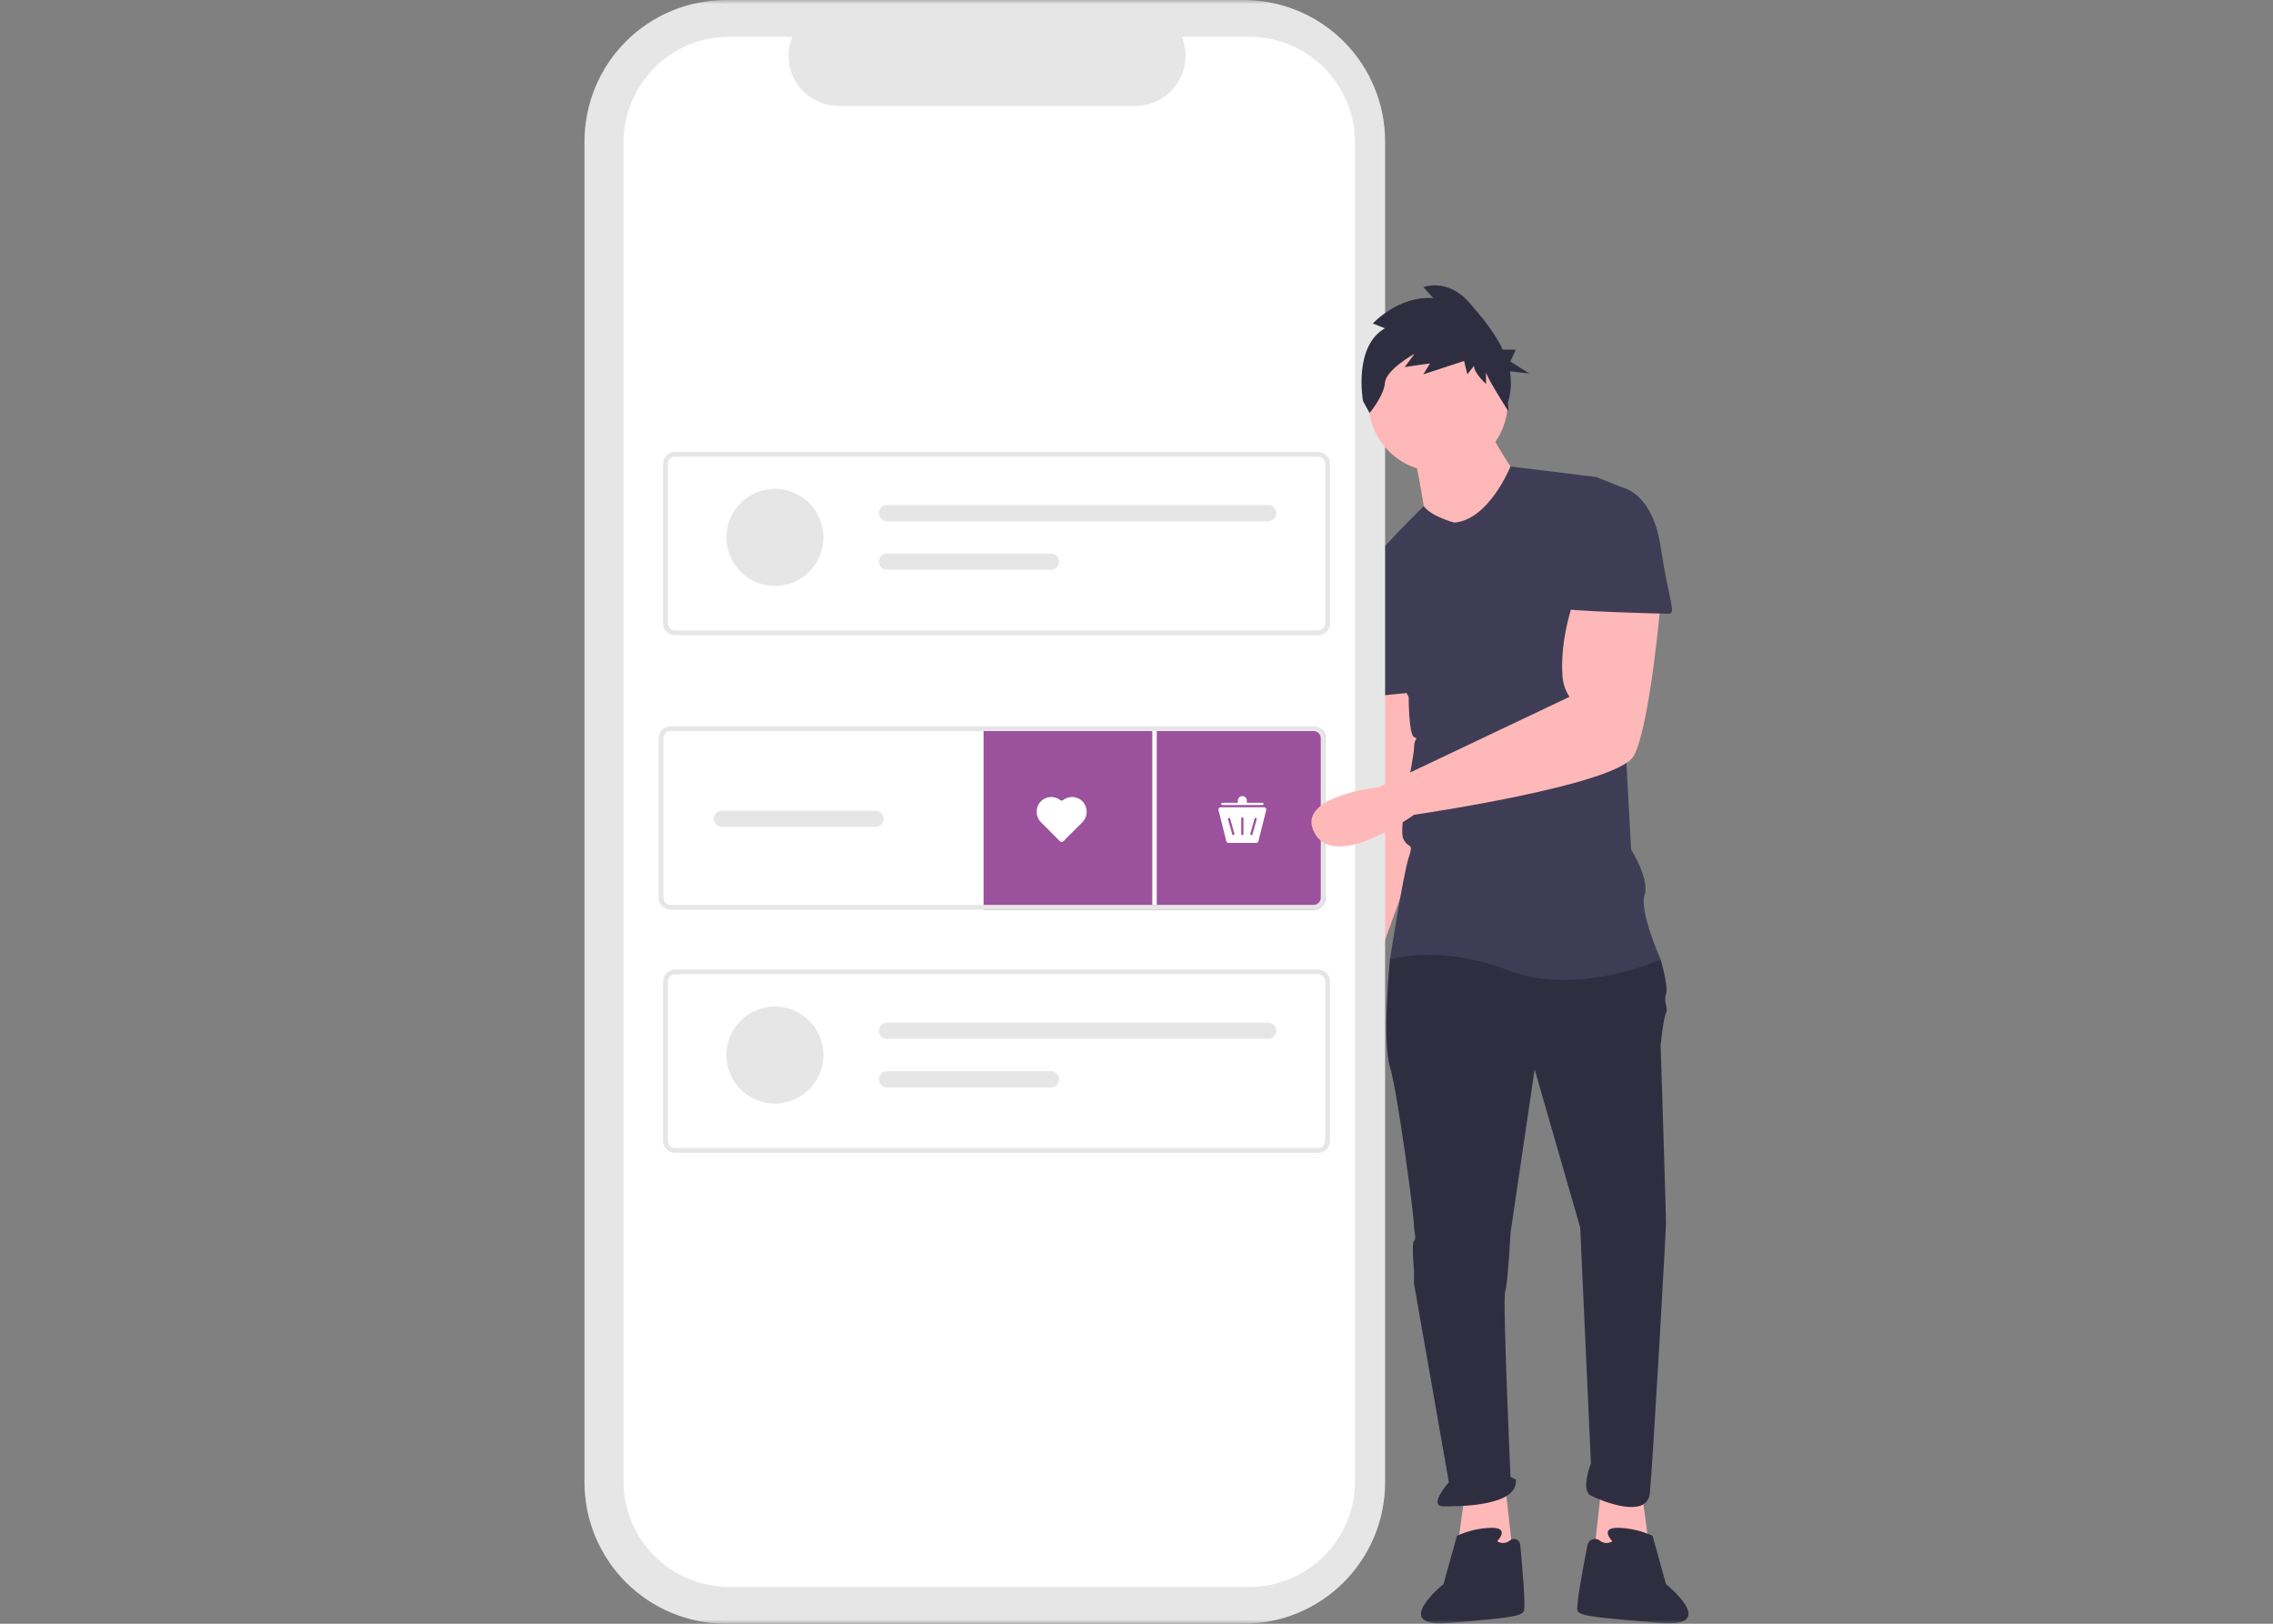 <svg width="280" height="200" viewBox="0 0 280 200" fill="none" xmlns="http://www.w3.org/2000/svg">
<rect x="0" y="0" width="280" height="200" fill="#808080" stroke="none"/>
<mask id="mask0_136_2467" style="mask-type:alpha" maskUnits="userSpaceOnUse" x="0" y="0" width="280" height="200">
<rect width="280" height="200" fill="#D9D9D9"/>
</mask>
<g mask="url(#mask0_136_2467)">
<path d="M169.566 84.179C169.566 84.179 170.226 93.094 170.226 93.424C170.226 93.754 165.604 116.536 165.604 116.536C165.604 116.536 159 129.082 165.604 128.752C172.207 128.422 170.226 116.866 170.226 116.866L177.16 97.716L174.188 84.179L169.566 84.179Z" fill="#FFB8B8"/>
<path d="M202.253 183.891L203.243 191.155L196.31 191.815L197.3 182.9L202.253 183.891Z" fill="#FFB8B8"/>
<path d="M180.461 183.891L179.471 191.155L186.404 191.815L185.414 182.9L180.461 183.891Z" fill="#FFB8B8"/>
<path d="M172.867 115.876L171.217 118.187C171.217 118.187 170.226 128.092 171.217 131.394C172.207 134.695 174.188 149.883 174.188 150.874C174.188 151.864 174.518 152.525 174.188 152.855C173.858 153.185 174.188 156.487 174.188 156.487V158.138L178.48 182.57C178.48 182.57 175.839 185.542 177.82 185.542C179.801 185.542 187.065 185.542 186.735 182.24L186.074 181.91C186.074 181.91 185.084 160.119 185.414 159.128C185.744 158.138 186.074 151.864 186.074 151.864L189.046 131.724L194.659 151.204L195.979 180.259C195.979 180.259 194.659 183.561 195.979 184.221C197.3 184.881 202.913 187.193 203.243 183.891C203.573 180.589 205.224 151.864 205.224 150.544C205.224 149.223 204.564 128.752 204.564 128.752C204.564 128.752 204.894 125.451 205.224 124.79C205.554 124.13 204.894 123.47 205.224 122.479C205.554 121.489 204.564 118.187 204.564 118.187L189.706 114.225L172.867 115.876Z" fill="#2F2E41"/>
<path d="M184.423 189.834C184.423 189.834 186.074 188.183 183.763 188.183C182.279 188.213 180.818 188.551 179.471 189.174L177.82 195.117C177.82 195.117 171.051 200.565 178.645 199.904C186.239 199.244 187.395 199.079 187.725 198.418C187.957 197.955 187.538 193.1 187.267 190.247C187.255 190.109 187.206 189.978 187.126 189.866C187.045 189.754 186.936 189.666 186.81 189.611C186.683 189.556 186.544 189.536 186.407 189.553C186.27 189.57 186.141 189.624 186.032 189.709C185.817 189.908 185.541 190.029 185.249 190.052C184.957 190.075 184.666 189.998 184.423 189.834Z" fill="#2F2E41"/>
<path d="M198.62 189.834C198.62 189.834 196.969 188.183 199.281 188.183C200.764 188.213 202.226 188.551 203.573 189.174L205.224 195.117C205.224 195.117 211.992 200.564 204.398 199.904C196.804 199.244 194.658 199.079 194.328 198.418C194.098 197.958 194.99 193.173 195.552 190.311C195.583 190.153 195.653 190.006 195.757 189.883C195.861 189.76 195.995 189.665 196.146 189.608C196.296 189.552 196.459 189.534 196.618 189.558C196.778 189.582 196.928 189.646 197.056 189.744C197.27 189.929 197.54 190.038 197.823 190.054C198.106 190.07 198.386 189.993 198.62 189.834Z" fill="#2F2E41"/>
<path d="M174.188 55.785C174.188 55.785 175.509 62.388 175.509 63.379C175.509 64.369 181.122 67.341 181.122 67.341L187.395 59.416C187.395 59.416 183.433 53.804 183.433 52.483L174.188 55.785Z" fill="#FFB8B8"/>
<path d="M179.14 64.369C179.14 64.369 176.263 63.603 175.39 62.335C175.39 62.335 166.264 71.303 166.264 72.953L173.527 85.83C173.527 85.83 173.527 90.453 174.188 90.783C174.848 91.113 174.188 90.783 174.188 92.103C174.188 93.424 172.207 102.008 172.867 103.329C173.527 104.65 174.188 103.659 173.527 105.64C172.867 107.621 171.216 118.187 171.216 118.187C171.216 118.187 177.159 116.206 185.744 119.508C194.328 122.809 204.564 118.187 204.564 118.187C204.564 118.187 201.922 112.244 202.583 110.263C203.243 108.282 200.932 104.65 200.932 104.65L199.281 74.274C199.281 74.274 201.592 60.737 199.941 60.077L196.639 58.756L186.066 57.456C186.066 57.456 183.433 64.039 179.14 64.369Z" fill="#3F3D56"/>
<path d="M169.566 70.642L166.264 72.954C166.264 72.954 164.613 77.906 166.264 80.217C167.915 82.528 168.575 85.83 168.575 85.83L175.179 85.17L169.566 70.642Z" fill="#3F3D56"/>
<path d="M170.626 47.528V17.423C170.626 15.135 170.176 12.87 169.3 10.756C168.424 8.642 167.141 6.721 165.523 5.103C163.905 3.485 161.985 2.202 159.871 1.326C157.757 0.451 155.491 1.80447e-06 153.203 0H89.423C87.135 -5.41322e-06 84.87 0.451 82.756 1.326C80.642 2.202 78.721 3.485 77.103 5.103C75.485 6.721 74.202 8.642 73.326 10.756C72.451 12.87 72 15.135 72 17.423V182.577C72 187.198 73.836 191.629 77.103 194.897C80.371 198.164 84.802 200 89.423 200H153.203C157.824 200 162.256 198.164 165.523 194.897C168.791 191.629 170.626 187.198 170.626 182.577V68.956L170.626 47.528Z" fill="#E6E6E6"/>
<path d="M153.906 4.533H145.581C145.963 5.472 146.11 6.49 146.006 7.498C145.903 8.507 145.553 9.474 144.987 10.316C144.422 11.157 143.658 11.847 142.764 12.323C141.869 12.8 140.871 13.049 139.857 13.049H103.319C102.305 13.049 101.307 12.8 100.412 12.323C99.517 11.847 98.754 11.157 98.188 10.316C97.623 9.474 97.273 8.507 97.169 7.498C97.066 6.49 97.212 5.472 97.595 4.533H89.819C86.368 4.533 83.059 5.904 80.619 8.344C78.178 10.784 76.808 14.094 76.808 17.545V182.455C76.808 185.906 78.178 189.216 80.619 191.656C83.059 194.096 86.368 195.467 89.819 195.467H153.906C155.615 195.467 157.307 195.131 158.885 194.477C160.464 193.823 161.898 192.864 163.107 191.656C164.315 190.448 165.273 189.013 165.927 187.435C166.581 185.856 166.918 184.164 166.918 182.455V17.545C166.918 15.836 166.581 14.144 165.927 12.565C165.273 10.987 164.315 9.552 163.107 8.344C161.898 7.136 160.464 6.177 158.885 5.523C157.307 4.87 155.615 4.533 153.906 4.533Z" fill="white"/>
<path d="M162.369 78.241H83.15C82.761 78.241 82.388 78.086 82.113 77.811C81.838 77.536 81.684 77.163 81.683 76.774V57.123C81.684 56.734 81.838 56.361 82.113 56.086C82.388 55.811 82.761 55.657 83.15 55.656H162.369C162.758 55.657 163.131 55.811 163.406 56.086C163.681 56.361 163.835 56.734 163.836 57.123V76.774C163.835 77.163 163.681 77.536 163.406 77.811C163.131 78.086 162.758 78.241 162.369 78.241ZM83.15 56.243C82.917 56.243 82.693 56.336 82.528 56.501C82.363 56.666 82.27 56.89 82.27 57.123V76.774C82.27 77.007 82.363 77.231 82.528 77.396C82.693 77.561 82.917 77.654 83.15 77.654H162.369C162.602 77.654 162.826 77.561 162.991 77.396C163.156 77.231 163.249 77.007 163.249 76.774V57.123C163.249 56.89 163.156 56.666 162.991 56.501C162.826 56.336 162.602 56.243 162.369 56.243L83.15 56.243Z" fill="#E6E6E6"/>
<path d="M95.459 72.171C98.76 72.171 101.435 69.495 101.435 66.195C101.435 62.895 98.76 60.219 95.459 60.219C92.159 60.219 89.483 62.895 89.483 66.195C89.483 69.495 92.159 72.171 95.459 72.171Z" fill="#E6E6E6"/>
<path d="M109.26 62.211C108.997 62.211 108.744 62.316 108.557 62.503C108.371 62.69 108.266 62.943 108.266 63.207C108.266 63.471 108.371 63.724 108.557 63.911C108.744 64.097 108.997 64.202 109.26 64.203H156.213C156.344 64.203 156.474 64.177 156.595 64.127C156.716 64.078 156.826 64.004 156.919 63.912C157.011 63.819 157.085 63.709 157.135 63.588C157.185 63.468 157.211 63.338 157.211 63.207C157.211 63.076 157.185 62.946 157.135 62.825C157.085 62.704 157.011 62.595 156.919 62.502C156.826 62.41 156.716 62.336 156.595 62.286C156.474 62.236 156.344 62.211 156.213 62.211H109.26Z" fill="#E6E6E6"/>
<path d="M109.261 68.187C108.996 68.187 108.743 68.292 108.556 68.478C108.37 68.665 108.265 68.919 108.265 69.183C108.265 69.447 108.37 69.7 108.556 69.887C108.743 70.074 108.996 70.179 109.261 70.179H129.465C129.729 70.179 129.982 70.074 130.169 69.887C130.356 69.7 130.461 69.447 130.461 69.183C130.461 68.919 130.356 68.665 130.169 68.478C129.982 68.292 129.729 68.187 129.465 68.187H109.261Z" fill="#E6E6E6"/>
<path d="M162.369 141.997H83.15C82.761 141.996 82.388 141.842 82.113 141.567C81.838 141.292 81.684 140.919 81.683 140.53V120.879C81.684 120.49 81.838 120.117 82.113 119.842C82.388 119.567 82.761 119.413 83.15 119.412H162.369C162.758 119.413 163.131 119.567 163.406 119.842C163.681 120.117 163.835 120.49 163.836 120.879V140.53C163.835 140.919 163.681 141.292 163.406 141.567C163.131 141.842 162.758 141.996 162.369 141.997ZM83.15 119.999C82.917 119.999 82.693 120.092 82.528 120.257C82.363 120.422 82.27 120.646 82.27 120.879V140.53C82.27 140.763 82.363 140.987 82.528 141.152C82.693 141.317 82.917 141.41 83.15 141.41H162.369C162.602 141.41 162.826 141.317 162.991 141.152C163.156 140.987 163.249 140.763 163.249 140.53V120.879C163.249 120.646 163.156 120.422 162.991 120.257C162.826 120.092 162.602 119.999 162.369 119.999L83.15 119.999Z" fill="#E6E6E6"/>
<path d="M95.459 135.926C98.76 135.926 101.435 133.251 101.435 129.95C101.435 126.65 98.76 123.975 95.459 123.975C92.159 123.975 89.483 126.65 89.483 129.95C89.483 133.251 92.159 135.926 95.459 135.926Z" fill="#E6E6E6"/>
<path d="M109.261 125.967C108.996 125.967 108.743 126.072 108.556 126.258C108.37 126.445 108.265 126.699 108.265 126.963C108.265 127.227 108.37 127.48 108.556 127.667C108.743 127.854 108.996 127.959 109.261 127.959H156.213C156.344 127.959 156.474 127.933 156.595 127.883C156.716 127.833 156.826 127.76 156.919 127.668C157.011 127.575 157.085 127.465 157.135 127.344C157.185 127.223 157.211 127.094 157.211 126.963C157.211 126.832 157.185 126.702 157.135 126.581C157.085 126.46 157.011 126.35 156.919 126.258C156.826 126.165 156.716 126.092 156.595 126.042C156.474 125.992 156.344 125.967 156.213 125.967H109.261Z" fill="#E6E6E6"/>
<path d="M109.26 131.942C108.997 131.943 108.744 132.048 108.557 132.235C108.371 132.421 108.266 132.675 108.266 132.938C108.266 133.202 108.371 133.455 108.557 133.642C108.744 133.829 108.997 133.934 109.26 133.934H129.464C129.729 133.934 129.982 133.829 130.169 133.643C130.355 133.456 130.46 133.203 130.46 132.938C130.46 132.674 130.355 132.421 130.169 132.234C129.982 132.047 129.729 131.942 129.464 131.942H109.26Z" fill="#E6E6E6"/>
<path d="M163.285 90.925V110.576C163.285 110.965 163.13 111.338 162.856 111.613C162.581 111.888 162.209 112.043 161.82 112.044H121.162V89.839H162.801C162.954 89.976 163.076 90.143 163.159 90.331C163.242 90.517 163.285 90.72 163.285 90.925Z" fill="#9C519D"/>
<path d="M142.498 89.457H141.948V111.456H142.498V89.457Z" fill="white"/>
<path d="M162.802 89.84C162.534 89.593 162.184 89.457 161.82 89.457H82.601C82.212 89.458 81.84 89.613 81.564 89.888C81.29 90.163 81.135 90.536 81.134 90.925V110.577C81.135 110.966 81.29 111.338 81.564 111.613C81.84 111.888 82.212 112.043 82.601 112.044H161.82C162.209 112.043 162.582 111.888 162.856 111.613C163.131 111.338 163.285 110.965 163.285 110.577V90.925C163.286 90.72 163.243 90.518 163.159 90.331C163.076 90.144 162.954 89.976 162.802 89.84ZM162.7 110.577C162.699 110.81 162.606 111.033 162.442 111.198C162.277 111.362 162.053 111.455 161.82 111.456H82.601C82.368 111.456 82.145 111.363 81.98 111.198C81.815 111.033 81.722 110.81 81.722 110.577V90.925C81.722 90.809 81.744 90.695 81.789 90.588C81.833 90.482 81.897 90.385 81.979 90.303C82.061 90.221 82.158 90.156 82.265 90.112C82.371 90.068 82.486 90.046 82.601 90.046H161.82C162.054 90.046 162.277 90.139 162.442 90.303C162.607 90.468 162.7 90.692 162.7 90.925L162.7 110.577Z" fill="#E6E6E6"/>
<path d="M107.847 99.859H88.924C88.66 99.859 88.406 99.964 88.219 100.151C88.033 100.337 87.928 100.591 87.928 100.855C87.928 101.119 88.033 101.373 88.219 101.559C88.406 101.746 88.66 101.851 88.924 101.851H107.847C108.111 101.851 108.365 101.746 108.552 101.559C108.739 101.373 108.843 101.119 108.843 100.855C108.843 100.591 108.739 100.337 108.552 100.151C108.365 99.964 108.111 99.859 107.847 99.859Z" fill="#E6E6E6"/>
<path d="M130.62 98.557C130.263 98.276 129.815 98.139 129.363 98.173C128.911 98.207 128.487 98.409 128.177 98.74C127.857 99.098 127.688 99.567 127.705 100.047C127.722 100.528 127.924 100.983 128.269 101.318L130.586 103.635C130.638 103.686 130.708 103.715 130.781 103.715C130.853 103.715 130.923 103.686 130.975 103.635L133.292 101.318C133.637 100.983 133.839 100.528 133.856 100.047C133.873 99.567 133.704 99.098 133.384 98.74C133.074 98.409 132.65 98.207 132.198 98.173C131.746 98.139 131.298 98.276 130.941 98.557C130.895 98.592 130.839 98.612 130.781 98.612C130.722 98.612 130.666 98.592 130.62 98.557Z" fill="white"/>
<path d="M154.749 103.827H151.331C151.27 103.827 151.21 103.807 151.162 103.769C151.113 103.731 151.079 103.678 151.064 103.619L150.102 99.772C150.092 99.731 150.092 99.689 150.1 99.648C150.109 99.607 150.127 99.569 150.152 99.536C150.178 99.503 150.211 99.476 150.249 99.458C150.286 99.44 150.327 99.43 150.369 99.43H155.711C155.753 99.43 155.794 99.44 155.831 99.458C155.869 99.476 155.902 99.503 155.928 99.536C155.953 99.569 155.971 99.607 155.98 99.648C155.988 99.689 155.988 99.731 155.978 99.772L155.016 103.619C155.001 103.678 154.966 103.731 154.918 103.769C154.87 103.807 154.81 103.827 154.749 103.827Z" fill="white"/>
<path d="M153.04 100.667C153.003 100.667 152.968 100.682 152.943 100.707C152.917 100.733 152.902 100.768 152.902 100.804V102.728C152.902 102.765 152.917 102.799 152.943 102.825C152.968 102.851 153.003 102.865 153.04 102.865C153.076 102.865 153.111 102.851 153.137 102.825C153.163 102.799 153.177 102.765 153.177 102.728V100.804C153.177 100.768 153.163 100.733 153.137 100.707C153.111 100.682 153.076 100.667 153.04 100.667Z" fill="#9C519D"/>
<path d="M154.023 102.691C154.013 102.726 154.017 102.764 154.035 102.795C154.053 102.827 154.083 102.85 154.118 102.86C154.153 102.87 154.191 102.865 154.222 102.848C154.254 102.83 154.277 102.8 154.287 102.765L154.806 100.913C154.815 100.878 154.81 100.84 154.793 100.809C154.775 100.777 154.745 100.754 154.71 100.744C154.675 100.734 154.637 100.739 154.606 100.757C154.574 100.774 154.551 100.804 154.541 100.839L154.023 102.691Z" fill="#9C519D"/>
<path d="M151.407 100.738C151.395 100.738 151.382 100.74 151.37 100.743C151.335 100.753 151.305 100.776 151.287 100.808C151.269 100.84 151.265 100.877 151.275 100.913L151.793 102.765C151.803 102.8 151.826 102.83 151.858 102.848C151.89 102.866 151.927 102.87 151.962 102.86C151.997 102.851 152.027 102.827 152.045 102.795C152.063 102.764 152.067 102.726 152.058 102.691L151.539 100.838C151.531 100.81 151.514 100.784 151.49 100.766C151.466 100.748 151.437 100.738 151.407 100.738Z" fill="#9C519D"/>
<path d="M155.513 98.881H153.59V98.606C153.59 98.46 153.532 98.32 153.429 98.217C153.325 98.114 153.186 98.056 153.04 98.056C152.894 98.056 152.754 98.114 152.651 98.217C152.548 98.32 152.49 98.46 152.49 98.606V98.881H150.567C150.53 98.881 150.495 98.895 150.469 98.921C150.444 98.947 150.429 98.981 150.429 99.018C150.429 99.054 150.444 99.089 150.469 99.115C150.495 99.141 150.53 99.155 150.567 99.155H155.513C155.55 99.155 155.585 99.141 155.61 99.115C155.636 99.089 155.651 99.054 155.651 99.018C155.651 98.981 155.636 98.947 155.61 98.921C155.585 98.895 155.55 98.881 155.513 98.881Z" fill="white"/>
<path d="M177.16 58.096C181.901 58.096 185.744 54.252 185.744 49.511C185.744 44.77 181.901 40.927 177.16 40.927C172.419 40.927 168.575 44.77 168.575 49.511C168.575 54.252 172.419 58.096 177.16 58.096Z" fill="#FFB8B8"/>
<path d="M170.605 40.439L169.116 39.843C169.116 39.843 172.23 36.415 176.562 36.713L175.343 35.372C175.343 35.372 178.321 34.18 181.029 37.309C182.452 38.955 184.099 40.888 185.125 43.067H186.72L186.054 44.532L188.384 45.998L185.993 45.735C186.219 47 186.142 48.301 185.767 49.53L185.831 50.688C185.831 50.688 183.059 46.401 183.059 45.804V47.295C183.059 47.295 181.57 45.953 181.57 45.059L180.758 46.102L180.352 44.463L175.343 46.102L176.155 44.761L173.042 45.208L174.26 43.569C174.26 43.569 170.741 45.506 170.605 47.146C170.47 48.785 168.71 50.871 168.71 50.871L167.898 49.381C167.898 49.381 166.68 42.675 170.605 40.439Z" fill="#2F2E41"/>
<path d="M193.998 73.614C193.998 73.614 192.086 78.53 192.486 83.395C192.559 84.266 192.852 85.104 193.338 85.83L169.914 96.951C169.914 96.951 159.33 98.046 161.972 102.669C164.613 107.291 174.188 100.358 174.188 100.358C174.188 100.358 199.281 96.726 201.262 93.094C203.243 89.462 204.564 74.274 204.564 74.274L193.998 73.614Z" fill="#FFB8B8"/>
<path d="M194.989 60.077H199.941C199.941 60.077 203.573 60.737 204.564 67.341C205.554 73.944 206.545 75.595 205.554 75.595C204.564 75.595 192.678 75.265 192.678 74.935C192.678 74.604 194.989 60.077 194.989 60.077Z" fill="#3F3D56"/>
</g>
</svg>
